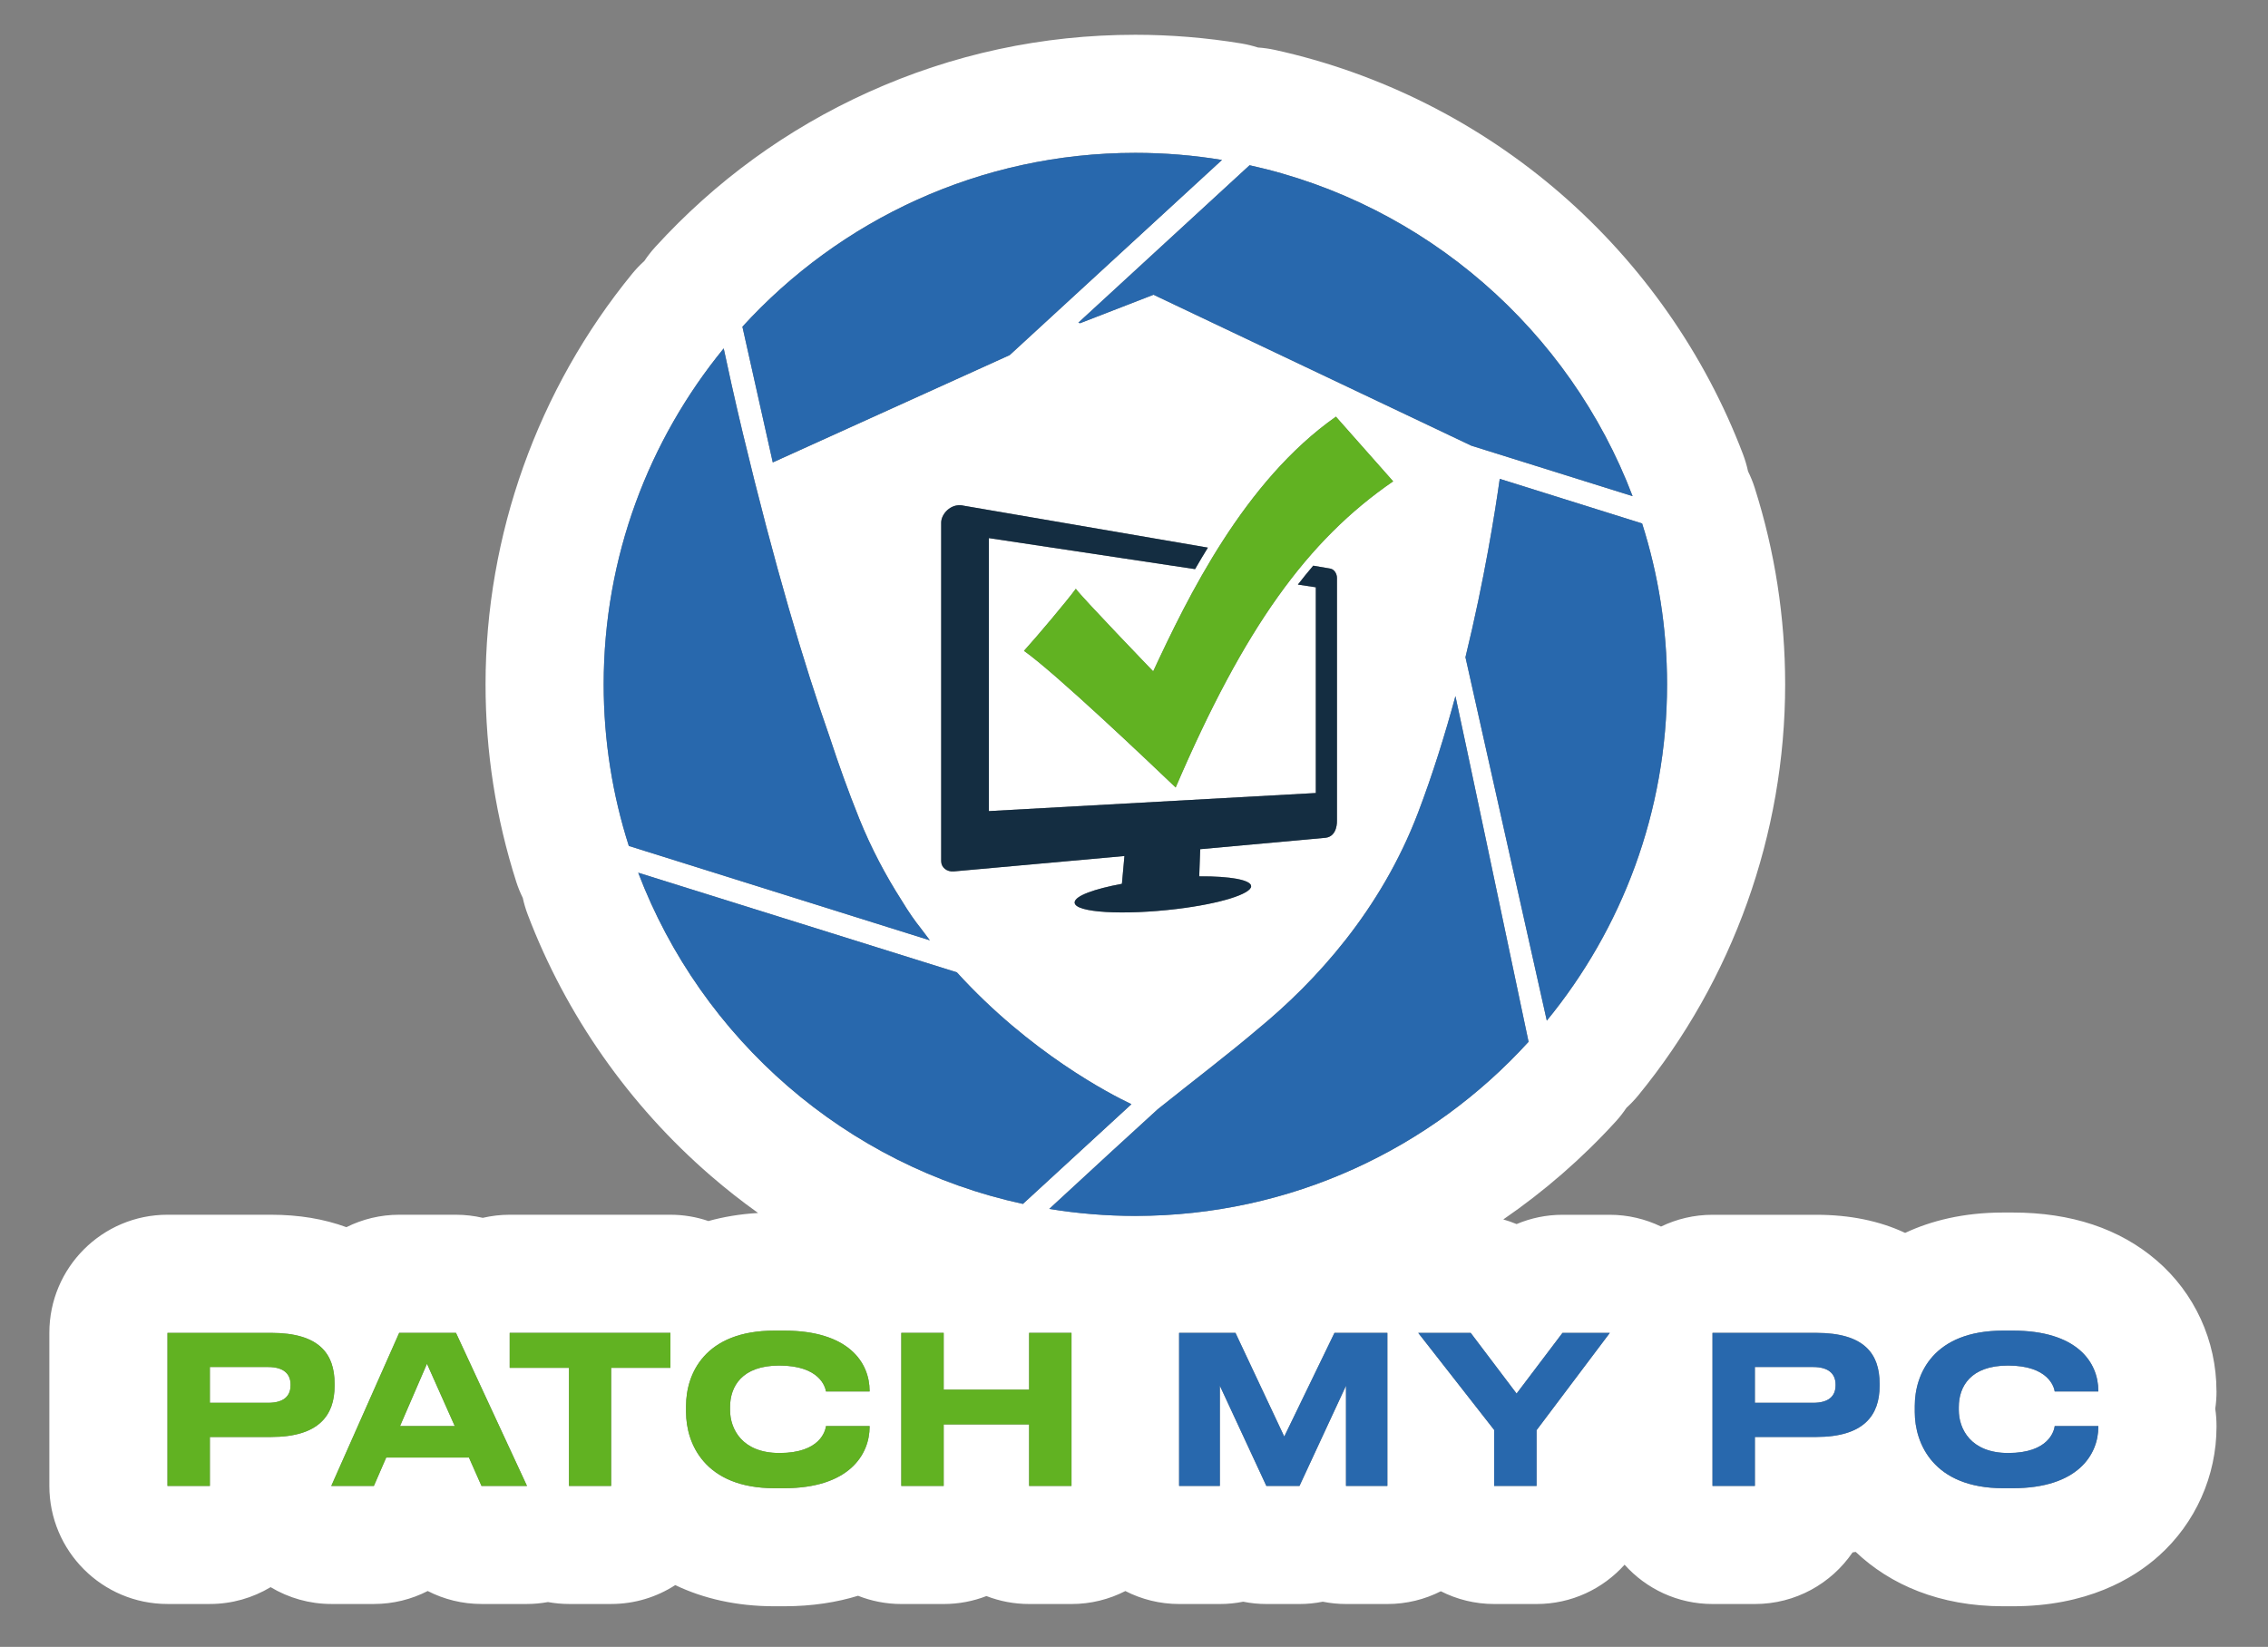 <?xml version="1.0" encoding="utf-8"?>
<!-- Generator: Adobe Illustrator 25.4.1, SVG Export Plug-In . SVG Version: 6.00 Build 0)  -->
<svg version="1.1" id="Color-WhiteBorder" xmlns="http://www.w3.org/2000/svg" xmlns:xlink="http://www.w3.org/1999/xlink" x="0px"
	 y="0px" viewBox="0 0 864 627.57" style="enable-background:new 0 0 864 627.57;" xml:space="preserve">
<rect x="0" y="0" width="864" height="627.57" fill="#808080" stroke="none"/>
<style type="text/css">
	.st0{fill:#FFFFFF;}
	.st1{fill:#61B222;}
	.st2{fill:#2868AD;}
	.st3{fill:#142D41;}
</style>
<g>
	<polygon class="st0" points="152.39,543.42 173.24,543.42 162.66,519.67 	"/>
	<path class="st0" d="M102.14,520.92H79.95v13.64h22.19c5.88,0,8.55-2.51,8.55-6.66v-0.31
		C110.68,523.51,108.02,520.92,102.14,520.92z"/>
	<path class="st0" d="M690.72,520.92h-22.19v13.64h22.19c5.88,0,8.55-2.51,8.55-6.66v-0.31
		C699.26,523.51,696.6,520.92,690.72,520.92z"/>
	<path class="st0" d="M844.37,530.09c0-19.19-8.31-37.34-22.8-49.79c-14.09-12.11-32.53-18.25-54.81-18.25h-3.61
		c-15.33,0-27.63,3.19-37.38,7.76c-9.76-4.58-21.09-6.9-33.88-6.9h-39.51c-7.02,0-13.67,1.61-19.6,4.48
		c-5.98-2.88-12.62-4.48-19.52-4.48h-18.03c-6.09,0-12.02,1.23-17.48,3.54c-1.65-0.69-3.34-1.28-5.06-1.77
		c15.56-10.7,29.99-23.21,42.9-37.39c1.48-1.62,2.8-3.34,4.01-5.14c1.58-1.45,3.09-3.01,4.47-4.7
		c36.11-44.08,55.99-99.72,55.99-156.65c0-25.53-3.91-50.76-11.62-74.98c-0.68-2.15-1.54-4.22-2.52-6.21
		c-0.47-2.2-1.11-4.38-1.92-6.52c-14.46-38.07-38.44-72.38-69.34-99.21C563.48,46.8,525.8,27.83,485.68,19.02
		c-2.14-0.47-4.3-0.77-6.46-0.92c-2.07-0.66-4.21-1.19-6.4-1.55c-13.3-2.19-26.87-3.3-40.31-3.3c-35.39,0-69.61,7.36-101.7,21.87
		c-30.95,13.99-58.29,33.87-81.25,59.07c-1.51,1.66-2.87,3.43-4.1,5.26c-1.63,1.48-3.18,3.08-4.6,4.82
		c-36.04,44.06-55.89,99.65-55.89,156.52c0,25.64,3.94,50.96,11.71,75.27c0.67,2.1,1.51,4.13,2.47,6.08c0.47,2.16,1.1,4.3,1.9,6.4
		c14.52,38.19,38.6,72.58,69.65,99.44c5.82,5.03,11.86,9.79,18.1,14.24c-6.98,0.41-13.26,1.5-18.92,3.07
		c-4.55-1.55-9.42-2.4-14.5-2.4h-61.23c-3.52,0-6.94,0.42-10.23,1.18c-3.31-0.77-6.74-1.18-10.23-1.18h-21.64
		c-7.12,0-13.97,1.68-20.09,4.74c-8.52-3.14-18.09-4.74-28.67-4.74H63.8c-24.85,0-45,20.15-45,45v58.33c0,24.85,20.15,45,45,45
		h16.15c8.46,0,16.37-2.35,23.14-6.41c6.88,4.12,14.84,6.41,23.12,6.41h16.23c7.28,0,14.28-1.75,20.5-4.94
		c6.22,3.19,13.22,4.94,20.5,4.94h17.33c2.7,0,5.37-0.26,7.98-0.73c2.6,0.47,5.28,0.73,8.01,0.73h16.07c9,0,17.38-2.65,24.41-7.2
		c10.61,5.09,23.24,8.07,37.84,8.07h3.61c10.94,0,20.27-1.57,28.18-4c5.11,2.02,10.67,3.14,16.5,3.14h16.15
		c5.74,0,11.22-1.07,16.27-3.03c5.05,1.96,10.53,3.03,16.27,3.03h16.15c7.39,0,14.35-1.79,20.5-4.94c6.15,3.15,13.11,4.94,20.5,4.94
		h15.52c3.04,0,6.01-0.3,8.88-0.88c2.88,0.58,5.84,0.88,8.84,0.88h12.62c3.01,0,5.96-0.3,8.84-0.88c2.87,0.57,5.84,0.88,8.88,0.88
		h15.76c7.32,0,14.23-1.76,20.34-4.86c6.11,3.1,13.02,4.86,20.34,4.86h16.15c13.31,0,25.27-5.79,33.51-14.98
		c8.24,9.19,20.2,14.98,33.51,14.98h16.15c15.45,0,29.09-7.79,37.19-19.66c0.4-0.06,0.79-0.13,1.19-0.2
		c13.15,12.51,31.98,20.72,56.24,20.72h3.61c28.25,0,45.83-10.44,55.61-19.2c13.98-12.52,22-30.47,22-49.24v-0.24
		c0-2.24-0.16-4.44-0.48-6.59c0.32-2.15,0.48-4.35,0.48-6.58V530.09z M103.31,547.58H79.95v18.66H63.8v-58.33h39.51
		c18.42,0,24.15,8.08,24.15,19.36v0.86C127.46,539.19,121.58,547.58,103.31,547.58z M183.43,566.23l-4.78-10.82h-31.52l-4.7,10.82
		H126.2l25.87-58.33h21.64l27.05,58.33H183.43z M255.4,521.23h-22.58v45h-16.07v-45h-22.58v-13.33h61.23V521.23z M635.07,260.79
		c0,48.57-17.19,93.2-45.81,128.14l-30.99-138.48c7.26-29.77,11.33-55.67,13.06-67.98l54.24,17
		C631.73,218.82,635.07,239.42,635.07,260.79z M476.03,62.97c67.14,14.75,121.9,62.91,145.91,126.1l-61.41-19.23l-121.1-57.52
		l-27.98,10.85l-0.66-0.21L476.03,62.97z M476.62,337.73c-0.06,2.89-11.72,6.63-28.34,8.64c-19.86,2.4-38.99,1.49-38.9-2.5
		c0.05-2.49,7.56-5.15,18.01-7.09l0.96-10.59c-34.5,3.11-64.99,5.86-64.99,5.86c-2.65,0.25-4.82-1.49-4.82-3.89V199.15
		c0-3.26,3.57-7.29,8.12-6.55l0.08,0.04l93.4,16.04c-1.7,2.75-3.32,5.48-4.88,8.19l-78.55-11.82v104.03l124.55-6.89v-78.4
		l-6.83-1.03c1.92-2.49,3.87-4.88,5.84-7.2l6.53,1.12c1.39,0.24,2.51,1.82,2.51,3.54v92.44c0,0.01,0,0.02,0,0.03
		c0.01,0.19,0.26,5.95-4.28,6.55c-0.53,0.07-23.33,2.14-47.82,4.35l-0.37,10.35C468.86,333.84,476.68,335.36,476.62,337.73z
		 M447.87,300.08c-9.96-9.5-45.88-43.69-57.79-52.07c4.8-5.28,16.33-18.94,19.75-23.65c1.93,2.86,29.47,31.46,29.47,31.46
		c13.16-28.24,34.56-72.41,69.62-97.04l21.79,24.64C498.09,205.83,473.98,239.24,447.87,300.08z M432.52,58.25
		c11.24,0,22.26,0.93,33,2.7l-80.88,74.37l-90.24,40.89l-11.57-51.71C319.9,83.82,373.28,58.25,432.52,58.25z M229.98,260.79
		c0-48.52,17.16-93.11,45.72-128.03c1.27,5.96,4.08,18.99,7.27,32.26c12.15,50.62,23.33,88.1,33.11,115.88
		c3.39,10.36,7.13,20.8,11.23,30.98c4.57,11.33,10.06,21.65,16.08,31.08c2.87,4.75,5.29,8.15,7.22,10.54
		c1.2,1.63,2.41,3.24,3.63,4.81l-114.67-35.96C233.35,302.93,229.98,282.25,229.98,260.79z M243.13,332.56l121.38,37.96
		c27.93,30.7,58.46,46.43,66.51,50.25l-41.33,38C322.26,444.18,267.22,395.93,243.13,332.56z M331.28,530.25h-16.62
		c-0.24-1.65-2.35-9.88-17.8-9.88c-14.27,0-18.74,8-18.74,15.84v1.1c0,7.21,4.55,16.39,18.82,16.39c15.52,0,17.48-8.47,17.72-10.27
		h16.62v0.24c0,10.66-7.84,23.44-32.61,23.44h-3.61c-26.66,0-33.71-17.09-33.71-29.01v-2.35c0-12.15,7.06-28.69,33.71-28.69h3.61
		c24.46,0,32.61,12,32.61,23.05V530.25z M408.19,566.23h-16.15v-23.44H359.5v23.44h-16.15v-58.33h16.15v21.64h32.54v-21.64h16.15
		V566.23z M528.52,566.23h-15.76v-38.18l-17.72,38.18h-12.62l-17.72-38.18v38.18h-15.52v-58.33h21.48l18.58,39.51l19.13-39.51h20.15
		V566.23z M432.52,463.33c-11.17,0-22.12-0.92-32.8-2.67c15.65-14.46,33.5-30.9,41.34-37.99c14.26-11.41,26.85-20.96,38.18-30.59
		c22.12-18.2,46.82-45.25,60.97-82.39c5.57-14.62,10.28-29.78,14.24-44.43c2.97,13.53,18.63,87.88,27.86,131.72
		C545.24,437.72,491.82,463.33,432.52,463.33z M585.36,544.99v21.25h-16.15v-21.33l-28.93-37h19.99l17.48,23.13l17.48-23.13h18.03
		L585.36,544.99z M716.04,528.13c0,11.05-5.88,19.44-24.15,19.44h-23.36v18.66h-16.15v-58.33h39.51c18.42,0,24.15,8.08,24.15,19.36
		V528.13z M799.37,530.25h-16.62c-0.24-1.65-2.35-9.88-17.8-9.88c-14.27,0-18.74,8-18.74,15.84v1.1c0,7.21,4.55,16.39,18.82,16.39
		c15.52,0,17.48-8.47,17.72-10.27h16.62v0.24c0,10.66-7.84,23.44-32.61,23.44h-3.61c-26.66,0-33.71-17.09-33.71-29.01v-2.35
		c0-12.15,7.06-28.69,33.71-28.69h3.61c24.46,0,32.61,12,32.61,23.05V530.25z"/>
	<path class="st1" d="M127.46,527.27c0-11.29-5.72-19.36-24.15-19.36H63.8v58.33h16.15v-18.66h23.36c18.27,0,24.15-8.39,24.15-19.44
		V527.27z M110.68,527.9c0,4.16-2.67,6.66-8.55,6.66H79.95v-13.64h22.19c5.88,0,8.55,2.59,8.55,6.66V527.9z"/>
	<path class="st1" d="M152.07,507.91l-25.87,58.33h16.23l4.7-10.82h31.52l4.78,10.82h17.33l-27.05-58.33H152.07z M152.39,543.42
		l10.27-23.75l10.58,23.75H152.39z"/>
	<polygon class="st1" points="194.17,521.23 216.75,521.23 216.75,566.23 232.82,566.23 232.82,521.23 255.4,521.23 255.4,507.91 
		194.17,507.91 	"/>
	<path class="st1" d="M298.67,507.04h-3.61c-26.66,0-33.71,16.54-33.71,28.69v2.35c0,11.92,7.06,29.01,33.71,29.01h3.61
		c24.77,0,32.61-12.78,32.61-23.44v-0.24h-16.62c-0.24,1.8-2.2,10.27-17.72,10.27c-14.27,0-18.82-9.17-18.82-16.39v-1.1
		c0-7.84,4.47-15.84,18.74-15.84c15.44,0,17.56,8.23,17.8,9.88h16.62v-0.16C331.28,519.04,323.13,507.04,298.67,507.04z"/>
	<polygon class="st1" points="392.04,529.54 359.5,529.54 359.5,507.91 343.35,507.91 343.35,566.23 359.5,566.23 359.5,542.79 
		392.04,542.79 392.04,566.23 408.19,566.23 408.19,507.91 392.04,507.91 	"/>
	<polygon class="st2" points="489.24,547.42 470.66,507.91 449.18,507.91 449.18,566.23 464.71,566.23 464.71,528.05 482.42,566.23 
		495.05,566.23 512.76,528.05 512.76,566.23 528.52,566.23 528.52,507.91 508.37,507.91 	"/>
	<polygon class="st2" points="577.75,531.03 560.27,507.91 540.28,507.91 569.21,544.91 569.21,566.23 585.36,566.23 585.36,544.99 
		613.27,507.91 595.24,507.91 	"/>
	<path class="st2" d="M691.89,507.91h-39.51v58.33h16.15v-18.66h23.36c18.27,0,24.15-8.39,24.15-19.44v-0.86
		C716.04,515.98,710.32,507.91,691.89,507.91z M699.26,527.9c0,4.16-2.67,6.66-8.55,6.66h-22.19v-13.64h22.19
		c5.88,0,8.55,2.59,8.55,6.66V527.9z"/>
	<path class="st2" d="M766.76,507.04h-3.61c-26.66,0-33.71,16.54-33.71,28.69v2.35c0,11.92,7.06,29.01,33.71,29.01h3.61
		c24.77,0,32.61-12.78,32.61-23.44v-0.24h-16.62c-0.24,1.8-2.2,10.27-17.72,10.27c-14.27,0-18.82-9.17-18.82-16.39v-1.1
		c0-7.84,4.47-15.84,18.74-15.84c15.44,0,17.56,8.23,17.8,9.88h16.62v-0.16C799.37,519.04,791.22,507.04,766.76,507.04z"/>
	<g>
		<path class="st2" d="M350.6,353.51c-1.92-2.38-4.35-5.79-7.22-10.54c-6.02-9.42-11.51-19.75-16.08-31.08
			c-4.1-10.18-7.84-20.63-11.23-30.98c-9.78-27.79-20.96-65.27-33.11-115.88c-3.18-13.27-6-26.3-7.27-32.26
			c-28.56,34.92-45.72,79.51-45.72,128.03c0,21.46,3.37,42.14,9.58,61.56l114.67,35.96C353.01,356.75,351.8,355.14,350.6,353.51z"/>
	</g>
	<g>
		<path class="st2" d="M582.31,396.99c-9.23-43.84-24.89-118.2-27.86-131.72c-3.97,14.65-8.68,29.81-14.24,44.43
			c-14.15,37.14-38.85,64.18-60.97,82.39c-11.32,9.63-23.91,19.18-38.18,30.59c-7.84,7.09-25.69,23.54-41.34,37.99
			c10.68,1.75,21.64,2.67,32.8,2.67C491.82,463.33,545.24,437.72,582.31,396.99z"/>
	</g>
	<g>
		<path class="st2" d="M558.27,250.45l30.99,138.48c28.61-34.93,45.81-79.56,45.81-128.14c0-21.37-3.34-41.97-9.5-61.32l-54.24-17
			C569.6,194.78,565.53,220.68,558.27,250.45z"/>
	</g>
	<g>
		<path class="st2" d="M411.45,123.17l27.98-10.85l121.1,57.52l61.41,19.23c-24.01-63.19-78.77-111.35-145.91-126.1l-65.23,60
			L411.45,123.17z"/>
	</g>
	<g>
		<path class="st2" d="M384.64,135.32l80.88-74.37c-10.74-1.77-21.76-2.7-33-2.7c-59.24,0-112.62,25.57-149.7,66.25l11.57,51.71
			L384.64,135.32z"/>
	</g>
	<g>
		<path class="st2" d="M389.69,458.76l41.33-38c-8.05-3.82-38.58-19.55-66.51-50.25l-121.38-37.96
			C267.22,395.93,322.26,444.18,389.69,458.76z"/>
	</g>
	<path class="st1" d="M508.93,158.78c-35.06,24.64-56.46,68.81-69.62,97.04c0,0-27.54-28.6-29.47-31.46
		c-3.42,4.71-14.96,18.37-19.75,23.65c11.9,8.38,47.83,42.57,57.79,52.07c26.1-60.83,50.22-94.25,82.86-116.66L508.93,158.78z"/>
	<path class="st3" d="M505.04,319.24c4.54-0.6,4.29-6.35,4.28-6.55c0-0.01,0-0.02,0-0.03v-92.44c0-1.71-1.12-3.3-2.51-3.54
		l-6.53-1.12c-1.97,2.32-3.91,4.71-5.84,7.2l6.83,1.03v78.4l-124.55,6.89V205.05l78.55,11.82c1.56-2.71,3.18-5.45,4.88-8.19
		l-93.4-16.04l-0.08-0.04c-4.55-0.75-8.12,3.29-8.12,6.55v129.02c0,2.39,2.17,4.13,4.82,3.89c0,0,30.48-2.74,64.99-5.86l-0.96,10.59
		c-10.45,1.94-17.95,4.6-18.01,7.09c-0.09,3.99,19.03,4.91,38.9,2.5c16.62-2.01,28.28-5.76,28.34-8.64
		c0.05-2.38-7.76-3.89-19.78-3.79l0.37-10.35C481.71,321.38,504.51,319.31,505.04,319.24z"/>
</g>
</svg>

